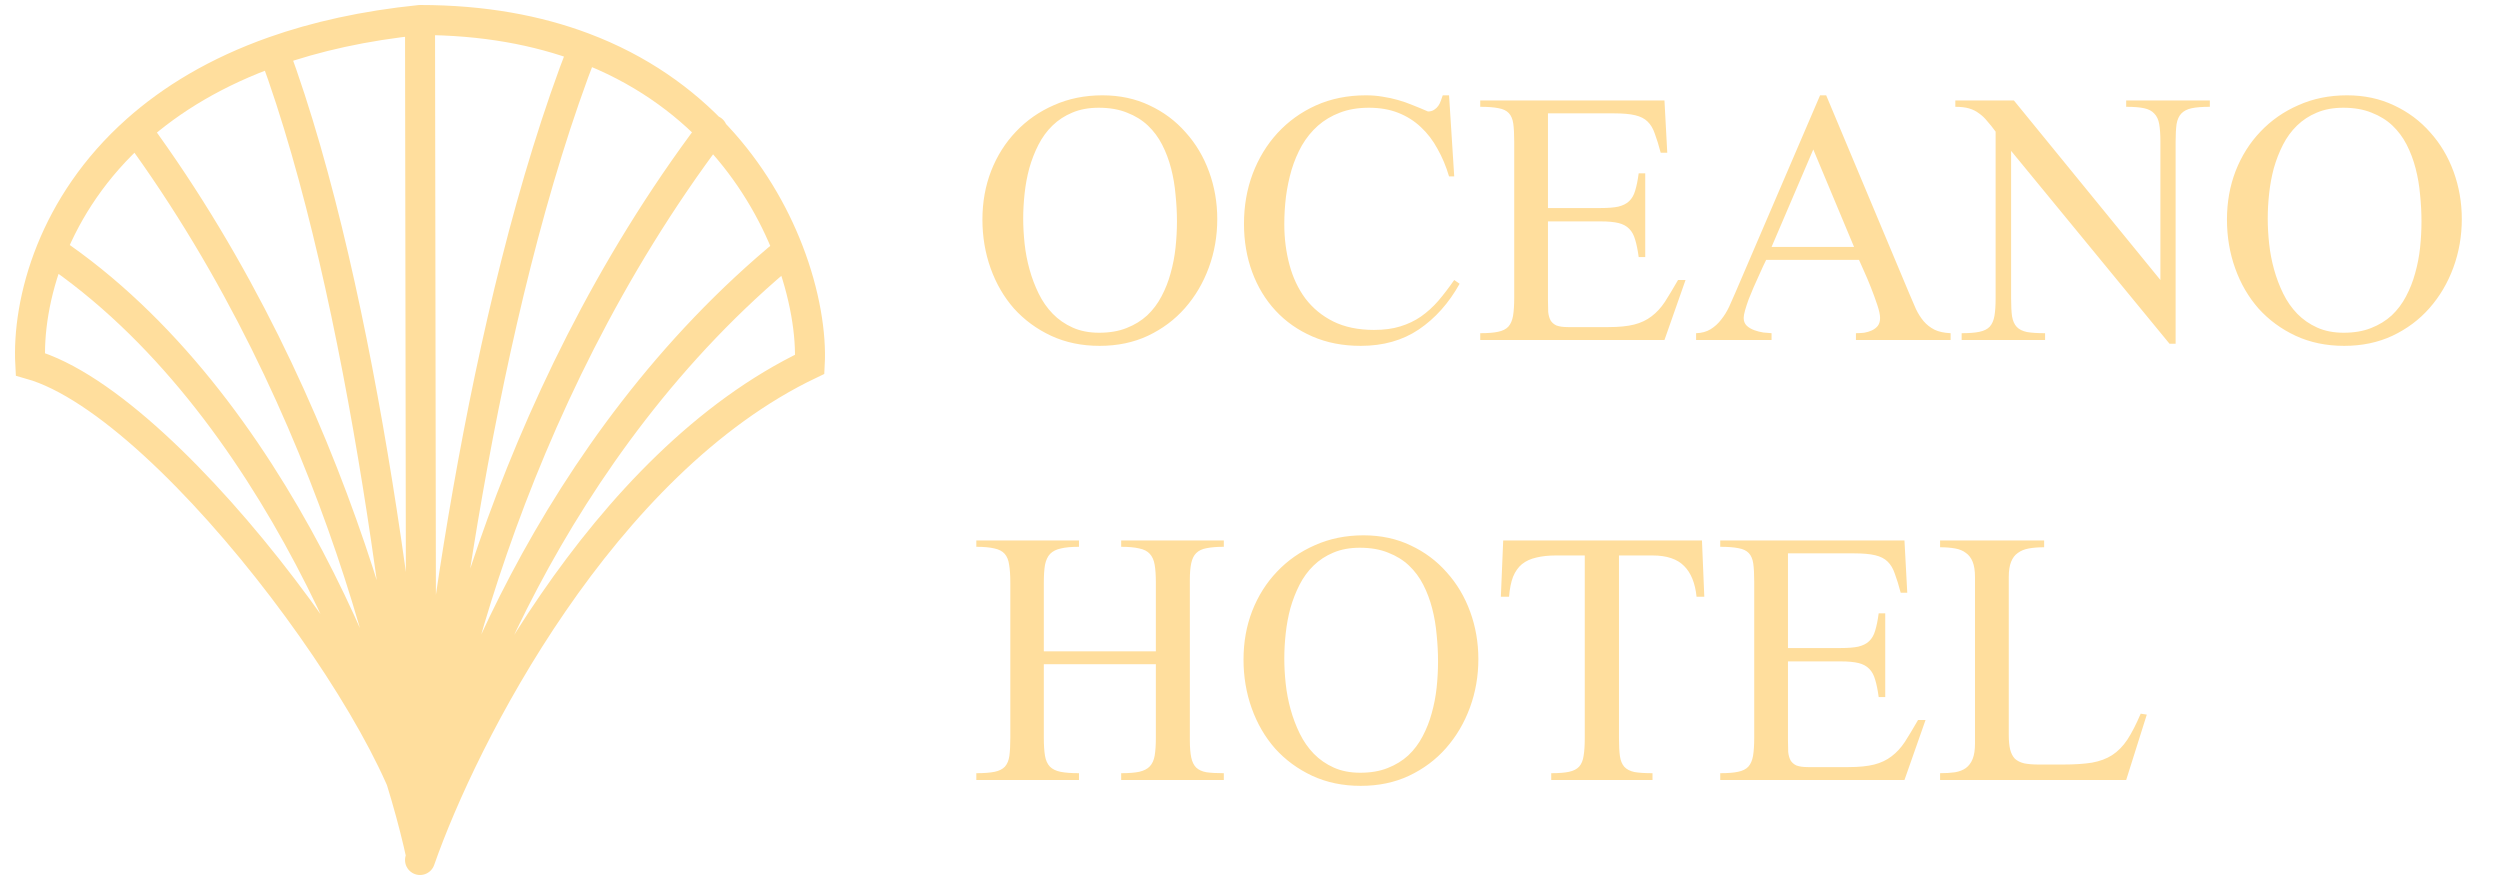 <svg width="125" height="44" viewBox="0 0 125 44" fill="none" xmlns="http://www.w3.org/2000/svg">
<path d="M21.001 43C23.166 36.803 30.095 23.171 40.488 18.213C40.566 16.754 40.261 14.701 39.414 12.52M21.001 1C21.001 1.551 21.044 29.108 21.065 42.818M21.001 1C24.175 1 26.88 1.515 29.171 2.377M21.001 1C18.203 1.285 15.782 1.833 13.694 2.57M21.065 42.818C21.336 37.769 8.822 20.279 1.514 18.213C1.432 16.684 1.698 14.653 2.559 12.52M21.065 42.818C22.222 36.788 27.512 22.286 39.414 12.52M21.065 42.818C21.585 36.453 25.223 20.279 35.617 6.508M21.065 42.818C21.619 34.846 24.015 15.597 29.171 2.377M21.065 42.818C20.503 34.516 18.241 14.843 13.694 2.57M21.065 42.818C20.529 36.453 16.932 20.279 6.832 6.508M21.065 42.818C19.575 35.87 13.789 20.083 2.559 12.52M39.414 12.52C37.933 8.704 34.798 4.494 29.171 2.377M13.694 2.57C10.816 3.586 8.568 4.963 6.832 6.508M6.832 6.508C4.73 8.378 3.377 10.495 2.559 12.52" stroke="#FFDE9D" stroke-width="1.5" stroke-linecap="round"/>
<path d="M60.863 10.953C60.863 11.805 60.723 12.613 60.441 13.379C60.16 14.145 59.762 14.82 59.246 15.406C58.738 15.984 58.121 16.445 57.395 16.789C56.676 17.125 55.871 17.293 54.98 17.293C54.09 17.293 53.281 17.125 52.555 16.789C51.836 16.453 51.219 16 50.703 15.43C50.195 14.852 49.805 14.18 49.531 13.414C49.258 12.648 49.121 11.836 49.121 10.977C49.121 10.109 49.266 9.301 49.555 8.551C49.852 7.793 50.266 7.137 50.797 6.582C51.328 6.02 51.961 5.578 52.695 5.258C53.43 4.93 54.238 4.766 55.121 4.766C55.988 4.766 56.773 4.934 57.477 5.27C58.18 5.598 58.781 6.047 59.281 6.617C59.789 7.18 60.18 7.836 60.453 8.586C60.727 9.336 60.863 10.125 60.863 10.953ZM58.848 11.07C58.848 10.633 58.824 10.188 58.777 9.734C58.738 9.281 58.664 8.844 58.555 8.422C58.445 8 58.297 7.605 58.109 7.238C57.922 6.871 57.684 6.551 57.395 6.277C57.105 6.004 56.758 5.789 56.352 5.633C55.953 5.469 55.48 5.387 54.934 5.387C54.434 5.387 53.992 5.469 53.609 5.633C53.234 5.789 52.906 6.004 52.625 6.277C52.344 6.551 52.109 6.871 51.922 7.238C51.734 7.605 51.582 7.996 51.465 8.41C51.355 8.816 51.277 9.238 51.23 9.676C51.184 10.105 51.16 10.523 51.16 10.93C51.16 11.328 51.184 11.746 51.23 12.184C51.277 12.621 51.359 13.051 51.477 13.473C51.594 13.895 51.746 14.297 51.934 14.68C52.121 15.062 52.355 15.398 52.637 15.688C52.918 15.977 53.25 16.207 53.633 16.379C54.016 16.551 54.457 16.637 54.957 16.637C55.48 16.637 55.938 16.559 56.328 16.402C56.727 16.246 57.07 16.035 57.359 15.77C57.648 15.496 57.887 15.18 58.074 14.82C58.27 14.453 58.422 14.066 58.531 13.66C58.648 13.246 58.73 12.82 58.777 12.383C58.824 11.938 58.848 11.5 58.848 11.07ZM72.981 14.188C72.441 15.156 71.762 15.918 70.941 16.473C70.129 17.02 69.16 17.293 68.035 17.293C67.144 17.293 66.34 17.137 65.621 16.824C64.902 16.512 64.289 16.082 63.781 15.535C63.273 14.988 62.883 14.344 62.609 13.602C62.336 12.859 62.199 12.055 62.199 11.188C62.199 10.297 62.344 9.465 62.633 8.691C62.93 7.91 63.344 7.23 63.875 6.652C64.414 6.066 65.055 5.605 65.797 5.27C66.547 4.934 67.379 4.766 68.293 4.766C68.598 4.766 68.879 4.789 69.137 4.836C69.402 4.875 69.656 4.93 69.898 5C70.148 5.07 70.394 5.156 70.637 5.258C70.879 5.352 71.133 5.457 71.398 5.574C71.516 5.574 71.617 5.547 71.703 5.492C71.789 5.438 71.859 5.371 71.914 5.293C71.969 5.215 72.012 5.129 72.043 5.035C72.082 4.934 72.113 4.844 72.137 4.766H72.453L72.711 8.82H72.453C72.305 8.32 72.113 7.863 71.879 7.449C71.652 7.027 71.375 6.664 71.047 6.359C70.727 6.055 70.352 5.816 69.922 5.645C69.492 5.473 69 5.387 68.445 5.387C67.898 5.387 67.414 5.469 66.992 5.633C66.578 5.789 66.211 6.008 65.891 6.289C65.578 6.57 65.312 6.898 65.094 7.273C64.883 7.648 64.711 8.055 64.578 8.492C64.453 8.922 64.359 9.371 64.297 9.84C64.242 10.301 64.215 10.758 64.215 11.211C64.215 11.922 64.301 12.598 64.473 13.238C64.644 13.879 64.91 14.441 65.269 14.926C65.637 15.41 66.102 15.793 66.664 16.074C67.234 16.355 67.914 16.496 68.703 16.496C69.203 16.496 69.641 16.438 70.016 16.32C70.398 16.203 70.742 16.039 71.047 15.828C71.359 15.609 71.648 15.348 71.914 15.043C72.18 14.73 72.445 14.383 72.711 14L72.981 14.188ZM83.223 17H74.012V16.66C74.387 16.66 74.684 16.637 74.902 16.59C75.129 16.543 75.301 16.457 75.418 16.332C75.535 16.199 75.613 16.02 75.652 15.793C75.691 15.559 75.711 15.258 75.711 14.891V7.086C75.711 6.711 75.695 6.41 75.664 6.184C75.633 5.957 75.559 5.781 75.441 5.656C75.324 5.531 75.152 5.449 74.926 5.41C74.699 5.363 74.394 5.34 74.012 5.34V5.023H83.223L83.363 7.637H83.035C82.934 7.254 82.836 6.938 82.742 6.688C82.656 6.43 82.535 6.227 82.379 6.078C82.231 5.93 82.023 5.824 81.758 5.762C81.5 5.699 81.148 5.668 80.703 5.668H77.398V10.402H80.035C80.402 10.402 80.695 10.379 80.914 10.332C81.141 10.277 81.32 10.188 81.453 10.062C81.594 9.93 81.695 9.754 81.758 9.535C81.828 9.309 81.887 9.02 81.934 8.668H82.262V12.852H81.934C81.887 12.5 81.828 12.211 81.758 11.984C81.695 11.758 81.598 11.578 81.465 11.445C81.332 11.305 81.152 11.207 80.926 11.152C80.707 11.098 80.41 11.07 80.035 11.07H77.398V15.008C77.398 15.227 77.402 15.422 77.41 15.594C77.426 15.758 77.465 15.898 77.527 16.016C77.59 16.125 77.688 16.211 77.82 16.273C77.961 16.328 78.156 16.355 78.406 16.355H80.422C80.945 16.355 81.375 16.312 81.711 16.227C82.047 16.141 82.336 16.004 82.578 15.816C82.828 15.629 83.051 15.387 83.246 15.09C83.441 14.785 83.66 14.422 83.902 14H84.277L83.223 17ZM92.797 17V16.66C92.93 16.66 93.066 16.652 93.207 16.637C93.348 16.613 93.477 16.574 93.594 16.52C93.711 16.465 93.809 16.391 93.887 16.297C93.965 16.195 94.004 16.062 94.004 15.898C94.004 15.742 93.957 15.523 93.863 15.242C93.769 14.961 93.664 14.672 93.547 14.375C93.43 14.078 93.312 13.801 93.195 13.543C93.078 13.285 92.996 13.102 92.949 12.992H88.309C88.277 13.055 88.227 13.16 88.156 13.309C88.094 13.449 88.019 13.613 87.934 13.801C87.848 13.98 87.762 14.172 87.676 14.375C87.59 14.578 87.508 14.777 87.43 14.973C87.359 15.168 87.301 15.348 87.254 15.512C87.207 15.676 87.184 15.805 87.184 15.898C87.184 16.055 87.234 16.184 87.336 16.285C87.438 16.379 87.562 16.453 87.711 16.508C87.859 16.562 88.012 16.602 88.168 16.625C88.324 16.641 88.461 16.652 88.578 16.66V17H84.805V16.66C85.086 16.652 85.328 16.586 85.531 16.461C85.734 16.336 85.91 16.176 86.059 15.98C86.215 15.785 86.348 15.57 86.457 15.336C86.566 15.094 86.672 14.855 86.773 14.621L91.004 4.766H91.309L95.469 14.691C95.586 14.965 95.695 15.219 95.797 15.453C95.906 15.68 96.035 15.883 96.184 16.062C96.332 16.234 96.512 16.375 96.723 16.484C96.934 16.586 97.203 16.645 97.531 16.66V17H92.797ZM90.664 7.473L88.578 12.348H92.703L90.664 7.473ZM110.492 5.34C110.117 5.34 109.816 5.363 109.59 5.41C109.363 5.457 109.188 5.547 109.062 5.68C108.945 5.805 108.867 5.98 108.828 6.207C108.797 6.434 108.781 6.727 108.781 7.086V17.188H108.477L100.555 7.543V14.914C100.555 15.289 100.57 15.59 100.602 15.816C100.641 16.043 100.719 16.219 100.836 16.344C100.953 16.469 101.125 16.555 101.352 16.602C101.578 16.641 101.879 16.66 102.254 16.66V17H98.082V16.66C98.457 16.66 98.754 16.637 98.973 16.59C99.199 16.543 99.371 16.457 99.488 16.332C99.606 16.199 99.684 16.02 99.723 15.793C99.762 15.566 99.781 15.273 99.781 14.914V6.582C99.633 6.379 99.492 6.203 99.359 6.055C99.234 5.898 99.098 5.77 98.949 5.668C98.809 5.559 98.644 5.477 98.457 5.422C98.269 5.367 98.039 5.34 97.766 5.34V5.023H100.695L108.02 14V7.086C108.02 6.727 108 6.434 107.961 6.207C107.922 5.98 107.84 5.805 107.715 5.68C107.598 5.547 107.426 5.457 107.199 5.41C106.98 5.363 106.684 5.34 106.309 5.34V5.023H110.492V5.34ZM123.09 10.953C123.09 11.805 122.949 12.613 122.668 13.379C122.387 14.145 121.988 14.82 121.473 15.406C120.965 15.984 120.348 16.445 119.621 16.789C118.902 17.125 118.098 17.293 117.207 17.293C116.316 17.293 115.508 17.125 114.781 16.789C114.062 16.453 113.445 16 112.93 15.43C112.422 14.852 112.031 14.18 111.758 13.414C111.484 12.648 111.348 11.836 111.348 10.977C111.348 10.109 111.492 9.301 111.781 8.551C112.078 7.793 112.492 7.137 113.023 6.582C113.555 6.02 114.188 5.578 114.922 5.258C115.656 4.93 116.465 4.766 117.348 4.766C118.215 4.766 119 4.934 119.703 5.27C120.406 5.598 121.008 6.047 121.508 6.617C122.016 7.18 122.406 7.836 122.68 8.586C122.953 9.336 123.09 10.125 123.09 10.953ZM121.074 11.07C121.074 10.633 121.051 10.188 121.004 9.734C120.965 9.281 120.891 8.844 120.781 8.422C120.672 8 120.523 7.605 120.336 7.238C120.148 6.871 119.91 6.551 119.621 6.277C119.332 6.004 118.984 5.789 118.578 5.633C118.18 5.469 117.707 5.387 117.16 5.387C116.66 5.387 116.219 5.469 115.836 5.633C115.461 5.789 115.133 6.004 114.852 6.277C114.57 6.551 114.336 6.871 114.148 7.238C113.961 7.605 113.809 7.996 113.691 8.41C113.582 8.816 113.504 9.238 113.457 9.676C113.41 10.105 113.387 10.523 113.387 10.93C113.387 11.328 113.41 11.746 113.457 12.184C113.504 12.621 113.586 13.051 113.703 13.473C113.82 13.895 113.973 14.297 114.16 14.68C114.348 15.062 114.582 15.398 114.863 15.688C115.145 15.977 115.477 16.207 115.859 16.379C116.242 16.551 116.684 16.637 117.184 16.637C117.707 16.637 118.164 16.559 118.555 16.402C118.953 16.246 119.297 16.035 119.586 15.77C119.875 15.496 120.113 15.18 120.301 14.82C120.496 14.453 120.648 14.066 120.758 13.66C120.875 13.246 120.957 12.82 121.004 12.383C121.051 11.938 121.074 11.5 121.074 11.07Z" fill="#FFDE9D"/>
<path d="M56.059 39V38.66C56.434 38.66 56.734 38.637 56.961 38.59C57.195 38.535 57.371 38.445 57.488 38.32C57.613 38.188 57.695 38.008 57.734 37.781C57.773 37.547 57.793 37.25 57.793 36.891V33.211H52.191V36.891C52.191 37.258 52.211 37.559 52.25 37.793C52.289 38.02 52.371 38.199 52.496 38.332C52.621 38.457 52.797 38.543 53.023 38.59C53.258 38.637 53.566 38.66 53.949 38.66V39H48.816V38.66C49.199 38.66 49.504 38.637 49.73 38.59C49.957 38.543 50.129 38.457 50.246 38.332C50.363 38.199 50.438 38.02 50.469 37.793C50.5 37.559 50.516 37.258 50.516 36.891V29.133C50.516 28.766 50.496 28.469 50.457 28.242C50.426 28.008 50.352 27.824 50.234 27.691C50.117 27.559 49.945 27.469 49.719 27.422C49.492 27.367 49.191 27.34 48.816 27.34V27.023H53.949V27.34C53.574 27.34 53.273 27.367 53.047 27.422C52.82 27.469 52.641 27.559 52.508 27.691C52.383 27.824 52.297 28.008 52.25 28.242C52.211 28.469 52.191 28.766 52.191 29.133V32.566H57.793V29.133C57.793 28.766 57.773 28.469 57.734 28.242C57.695 28.008 57.613 27.824 57.488 27.691C57.371 27.559 57.195 27.469 56.961 27.422C56.734 27.367 56.434 27.34 56.059 27.34V27.023H61.191V27.34C60.84 27.34 60.551 27.363 60.324 27.41C60.105 27.449 59.934 27.531 59.809 27.656C59.691 27.773 59.609 27.941 59.562 28.16C59.516 28.371 59.492 28.648 59.492 28.992V37.008C59.492 37.367 59.516 37.656 59.562 37.875C59.609 38.094 59.691 38.262 59.809 38.379C59.934 38.496 60.105 38.574 60.324 38.613C60.551 38.645 60.84 38.66 61.191 38.66V39H56.059ZM73.918 32.953C73.918 33.805 73.777 34.613 73.496 35.379C73.215 36.145 72.816 36.82 72.301 37.406C71.793 37.984 71.176 38.445 70.449 38.789C69.731 39.125 68.926 39.293 68.035 39.293C67.144 39.293 66.336 39.125 65.609 38.789C64.891 38.453 64.273 38 63.758 37.43C63.25 36.852 62.859 36.18 62.586 35.414C62.312 34.648 62.176 33.836 62.176 32.977C62.176 32.109 62.32 31.301 62.609 30.551C62.906 29.793 63.32 29.137 63.852 28.582C64.383 28.02 65.016 27.578 65.75 27.258C66.484 26.93 67.293 26.766 68.176 26.766C69.043 26.766 69.828 26.934 70.531 27.27C71.234 27.598 71.836 28.047 72.336 28.617C72.844 29.18 73.234 29.836 73.508 30.586C73.781 31.336 73.918 32.125 73.918 32.953ZM71.902 33.07C71.902 32.633 71.879 32.188 71.832 31.734C71.793 31.281 71.719 30.844 71.609 30.422C71.5 30 71.352 29.605 71.164 29.238C70.977 28.871 70.738 28.551 70.449 28.277C70.16 28.004 69.812 27.789 69.406 27.633C69.008 27.469 68.535 27.387 67.988 27.387C67.488 27.387 67.047 27.469 66.664 27.633C66.289 27.789 65.961 28.004 65.68 28.277C65.398 28.551 65.164 28.871 64.977 29.238C64.789 29.605 64.637 29.996 64.519 30.41C64.41 30.816 64.332 31.238 64.285 31.676C64.238 32.105 64.215 32.523 64.215 32.93C64.215 33.328 64.238 33.746 64.285 34.184C64.332 34.621 64.414 35.051 64.531 35.473C64.648 35.895 64.801 36.297 64.988 36.68C65.176 37.062 65.41 37.398 65.691 37.688C65.973 37.977 66.305 38.207 66.688 38.379C67.07 38.551 67.512 38.637 68.012 38.637C68.535 38.637 68.992 38.559 69.383 38.402C69.781 38.246 70.125 38.035 70.414 37.77C70.703 37.496 70.941 37.18 71.129 36.82C71.324 36.453 71.477 36.066 71.586 35.66C71.703 35.246 71.785 34.82 71.832 34.383C71.879 33.938 71.902 33.5 71.902 33.07ZM84.828 29.836C84.758 29.156 84.551 28.645 84.207 28.301C83.863 27.949 83.336 27.773 82.625 27.773H80.949V36.914C80.949 37.281 80.965 37.578 80.996 37.805C81.027 38.031 81.102 38.211 81.219 38.344C81.336 38.469 81.504 38.555 81.723 38.602C81.949 38.641 82.25 38.66 82.625 38.66V39H77.562V38.66C77.938 38.66 78.234 38.637 78.453 38.59C78.672 38.543 78.84 38.457 78.957 38.332C79.074 38.199 79.148 38.02 79.18 37.793C79.219 37.566 79.238 37.273 79.238 36.914V27.773H77.797C77.422 27.773 77.094 27.809 76.812 27.879C76.531 27.941 76.293 28.051 76.098 28.207C75.91 28.363 75.762 28.574 75.652 28.84C75.551 29.105 75.484 29.438 75.453 29.836H75.043L75.16 27.023H85.098L85.215 29.836H84.828ZM95.223 39H86.012V38.66C86.387 38.66 86.684 38.637 86.902 38.59C87.129 38.543 87.301 38.457 87.418 38.332C87.535 38.199 87.613 38.02 87.652 37.793C87.691 37.559 87.711 37.258 87.711 36.891V29.086C87.711 28.711 87.695 28.41 87.664 28.184C87.633 27.957 87.559 27.781 87.441 27.656C87.324 27.531 87.152 27.449 86.926 27.41C86.699 27.363 86.394 27.34 86.012 27.34V27.023H95.223L95.363 29.637H95.035C94.934 29.254 94.836 28.938 94.742 28.688C94.656 28.43 94.535 28.227 94.379 28.078C94.231 27.93 94.023 27.824 93.758 27.762C93.5 27.699 93.148 27.668 92.703 27.668H89.398V32.402H92.035C92.402 32.402 92.695 32.379 92.914 32.332C93.141 32.277 93.32 32.188 93.453 32.062C93.594 31.93 93.695 31.754 93.758 31.535C93.828 31.309 93.887 31.02 93.934 30.668H94.262V34.852H93.934C93.887 34.5 93.828 34.211 93.758 33.984C93.695 33.758 93.598 33.578 93.465 33.445C93.332 33.305 93.152 33.207 92.926 33.152C92.707 33.098 92.41 33.07 92.035 33.07H89.398V37.008C89.398 37.227 89.402 37.422 89.41 37.594C89.426 37.758 89.465 37.898 89.527 38.016C89.59 38.125 89.688 38.211 89.82 38.273C89.961 38.328 90.156 38.355 90.406 38.355H92.422C92.945 38.355 93.375 38.312 93.711 38.227C94.047 38.141 94.336 38.004 94.578 37.816C94.828 37.629 95.051 37.387 95.246 37.09C95.441 36.785 95.66 36.422 95.902 36H96.277L95.223 39ZM106.309 39H97.004V38.66C97.285 38.66 97.535 38.645 97.754 38.613C97.973 38.574 98.152 38.504 98.293 38.402C98.441 38.293 98.555 38.141 98.633 37.945C98.711 37.75 98.75 37.492 98.75 37.172V28.852C98.75 28.539 98.711 28.285 98.633 28.09C98.555 27.895 98.441 27.746 98.293 27.645C98.152 27.535 97.973 27.461 97.754 27.422C97.535 27.383 97.285 27.363 97.004 27.363V27.023H102.207V27.363C101.918 27.363 101.664 27.383 101.445 27.422C101.227 27.461 101.043 27.535 100.895 27.645C100.746 27.746 100.633 27.895 100.555 28.09C100.477 28.285 100.438 28.539 100.438 28.852V36.738C100.438 37.035 100.461 37.281 100.508 37.477C100.555 37.664 100.633 37.816 100.742 37.934C100.859 38.043 101.016 38.121 101.211 38.168C101.406 38.207 101.652 38.227 101.949 38.227H103.145C103.723 38.227 104.207 38.195 104.598 38.133C104.988 38.062 105.324 37.938 105.605 37.758C105.895 37.57 106.148 37.312 106.367 36.984C106.586 36.648 106.809 36.215 107.035 35.684L107.34 35.73L106.309 39Z" fill="#FFDE9D"/>
</svg>
